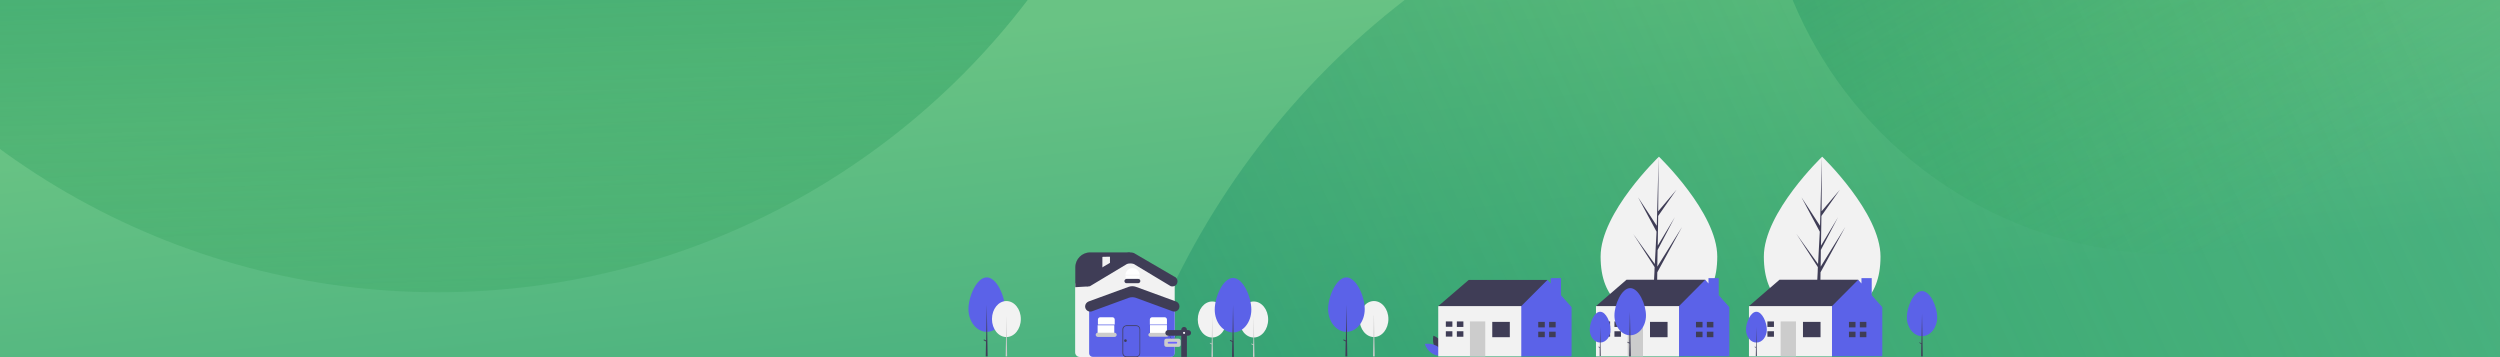 <?xml version="1.0" encoding="utf-8"?>
<!-- Generator: Adobe Illustrator 25.1.0, SVG Export Plug-In . SVG Version: 6.00 Build 0)  -->
<svg version="1.1" id="图层_1" xmlns="http://www.w3.org/2000/svg" xmlns:xlink="http://www.w3.org/1999/xlink" x="0px" y="0px"
	 viewBox="0 0 1680 240" style="enable-background:new 0 0 1680 240;" xml:space="preserve">
<rect x="0" y="0" width="1680" height="240" fill="#333333" stroke="none"/>
<style type="text/css">
	.st0{fill:url(#SVGID_1_);}
	.st1{clip-path:url(#SVGID_3_);}
	.st2{fill:url(#SVGID_4_);}
	.st3{opacity:0.6;fill:url(#SVGID_5_);enable-background:new    ;}
	.st4{opacity:0.5;fill:url(#SVGID_6_);enable-background:new    ;}
	.st5{fill:#3F3D56;}
	.st6{fill:#5B62E8;}
	.st7{fill:#F2F2F2;}
	.st8{fill:#CCCCCC;}
	.st9{fill:#FFFFFF;}
	.st10{fill:#6C63FF;}
</style>
<linearGradient id="SVGID_1_" gradientUnits="userSpaceOnUse" x1="826.428" y1="603.555" x2="854.149" y2="845.483" gradientTransform="matrix(1 0 0 1 0 -602)">
	<stop  offset="0" style="stop-color:#69C384"/>
	<stop  offset="1" style="stop-color:#49B17F"/>
</linearGradient>
<path class="st0" d="M0,0h1680v240H0V0z"/>
<g>
	<defs>
		<rect id="SVGID_2_" width="1680" height="240"/>
	</defs>
	<clipPath id="SVGID_3_">
		<use xlink:href="#SVGID_2_"  style="overflow:visible;"/>
	</clipPath>
	<g class="st1">
		
			<linearGradient id="SVGID_4_" gradientUnits="userSpaceOnUse" x1="291.283" y1="196.581" x2="310.374" y2="853.626" gradientTransform="matrix(1 0 0 1 0 -602)">
			<stop  offset="0" style="stop-color:#23A082"/>
			<stop  offset="1" style="stop-color:#32A054;stop-opacity:0.2"/>
		</linearGradient>
		<circle class="st2" cx="294.3" cy="-301.6" r="498"/>
		
			<linearGradient id="SVGID_5_" gradientUnits="userSpaceOnUse" x1="734.342" y1="1277.418" x2="1734.428" y2="813.155" gradientTransform="matrix(1 0 0 1 0 -602)">
			<stop  offset="0" style="stop-color:#208E74"/>
			<stop  offset="1" style="stop-color:#23A049;stop-opacity:0"/>
		</linearGradient>
		<circle class="st3" cx="1272.7" cy="425.5" r="537.7"/>
		
			<linearGradient id="SVGID_6_" gradientUnits="userSpaceOnUse" x1="1366.867" y1="339.864" x2="1592.097" y2="716.085" gradientTransform="matrix(1 0 0 1 0 -602)">
			<stop  offset="0" style="stop-color:#15866B"/>
			<stop  offset="1" style="stop-color:#23A049;stop-opacity:0"/>
		</linearGradient>
		<circle class="st4" cx="1460.4" cy="-105.9" r="276.8"/>
	</g>
</g>
<g id="图层_1_1_">
	<path class="st5" d="M964.2,233.7c1.5,2.4,3.6,4.2,6.2,5.3c1.4-5.7-1.7-11.5-7.2-13.4C962.7,228.4,963,231.2,964.2,233.7z"/>
	<path class="st6" d="M965.6,232.5c2.3,1.6,4.1,3.8,5,6.5c-5.7,1.2-11.4-2.2-13.1-7.9C960.3,230.7,963.1,231.2,965.6,232.5z"/>
	<path class="st7" d="M1154,172.4c0,29.6-17.6,39.9-39.2,39.9s-39.2-10.3-39.2-39.9s39.2-67.1,39.2-67.1S1154,142.9,1154,172.4z"/>
	<polygon class="st5" points="1113.3,207.8 1113.7,183 1130.4,152.4 1113.7,179.2 1113.9,168 1125.5,145.9 1114,165.1 1114,165.1 
		1114.3,145.1 1126.6,127.5 1114.3,142 1114.6,105.3 1113.3,153.8 1113.4,151.8 1100.8,132.6 1113.2,155.7 1112,178 1112,177.4 
		1097.5,157.2 1111.9,179.5 1111.8,182.3 1111.8,182.3 1111.8,182.6 1108.8,239.2 1112.8,239.2 1113.2,210 1127.6,187.7 	"/>
	<path class="st7" d="M1263.7,172.4c0,29.6-17.6,39.9-39.2,39.9c-21.7,0-39.2-10.3-39.2-39.9s39.2-67.1,39.2-67.1
		S1263.7,142.9,1263.7,172.4z"/>
	<polygon class="st5" points="1223,207.8 1223.4,183 1240.1,152.4 1223.5,179.2 1223.6,168 1235.2,145.9 1223.7,165.1 1223.7,165.1 
		1224,145.1 1236.4,127.5 1224.1,142 1224.3,105.3 1223,153.8 1223.1,151.8 1210.6,132.6 1222.9,155.7 1221.7,178 1221.7,177.4 
		1207.2,157.2 1221.6,179.5 1221.5,182.3 1221.5,182.3 1221.5,182.6 1218.5,239.2 1222.5,239.2 1223,210 1237.3,187.7 	"/>
	<polygon class="st5" points="968.7,209.4 966.5,205.7 987,188.1 1039.9,188.1 1039.9,193.2 1020.8,213.8 998.8,218.2 	"/>
	<polygon class="st6" points="1049,198.4 1049,186.9 1042.1,186.9 1042.1,190.5 1039.9,188.1 1022.3,205.7 1019.4,208.6 
		1015.7,223.3 1022.3,239.5 1056.1,239.5 1056.1,206.4 	"/>
	<rect x="966.5" y="205.7" class="st7" width="55.8" height="33.8"/>
	<rect x="1002.8" y="216.3" class="st5" width="11.8" height="10.3"/>
	<rect x="987.8" y="216" class="st8" width="10.3" height="23.5"/>
	<polygon class="st5" points="976,219.6 976,216 971.6,216 971.6,219.6 975.7,219.6 	"/>
	<polygon class="st5" points="975.7,222.6 971.6,222.6 971.6,226.2 976,226.2 976,222.6 	"/>
	<rect x="979" y="216" class="st5" width="4.4" height="3.7"/>
	<rect x="979" y="222.6" class="st5" width="4.4" height="3.7"/>
	<polygon class="st5" points="1038.1,220 1038.1,216.3 1033.7,216.3 1033.7,220 1037.7,220 	"/>
	<polygon class="st5" points="1037.7,222.9 1033.7,222.9 1033.7,226.6 1038.1,226.6 1038.1,222.9 	"/>
	<rect x="1041" y="216.3" class="st5" width="4.4" height="3.7"/>
	<rect x="1041" y="222.9" class="st5" width="4.4" height="3.7"/>
	<polygon class="st5" points="1074.7,209.3 1072.5,205.7 1093,188 1145.9,188 1145.9,193.2 1126.8,213.7 1104.8,218.1 	"/>
	<polygon class="st6" points="1155,198.4 1155,186.9 1148.1,186.9 1148.1,190.5 1145.9,188 1128.3,205.7 1125.3,208.6 1121.7,223.3 
		1128.3,239.4 1162.1,239.4 1162.1,206.4 	"/>
	<rect x="1072.5" y="205.7" class="st7" width="55.8" height="33.8"/>
	<rect x="1108.8" y="216.3" class="st5" width="11.8" height="10.3"/>
	<rect x="1093.8" y="216" class="st8" width="10.3" height="23.5"/>
	<polygon class="st5" points="1082,219.6 1082,216 1077.6,216 1077.6,219.6 1081.6,219.6 	"/>
	<polygon class="st5" points="1081.6,222.6 1077.6,222.6 1077.6,226.2 1082,226.2 1082,222.6 	"/>
	<rect x="1084.9" y="216" class="st5" width="4.4" height="3.7"/>
	<rect x="1084.9" y="222.6" class="st5" width="4.4" height="3.7"/>
	<polygon class="st5" points="1144.1,220 1144.1,216.3 1139.7,216.3 1139.7,220 1143.7,220 	"/>
	<polygon class="st5" points="1143.7,222.9 1139.7,222.9 1139.7,226.6 1144.1,226.6 1144.1,222.9 	"/>
	<rect x="1147" y="216.3" class="st5" width="4.4" height="3.7"/>
	<rect x="1147" y="222.9" class="st5" width="4.4" height="3.7"/>
	<polygon class="st5" points="1177.5,209.3 1175.3,205.7 1195.8,188 1248.7,188 1248.7,193.2 1229.6,213.7 1207.6,218.1 	"/>
	<polygon class="st6" points="1257.8,198.4 1257.8,186.9 1250.9,186.9 1250.9,190.5 1248.7,188 1231.1,205.7 1228.2,208.6 
		1224.5,223.3 1231.1,239.4 1264.9,239.4 1264.9,206.4 	"/>
	<rect x="1175.3" y="205.7" class="st7" width="55.8" height="33.8"/>
	<rect x="1211.6" y="216.3" class="st5" width="11.8" height="10.3"/>
	<rect x="1196.6" y="216" class="st8" width="10.3" height="23.5"/>
	<polygon class="st5" points="1184.8,219.6 1184.8,216 1180.4,216 1180.4,219.6 1184.4,219.6 	"/>
	<polygon class="st5" points="1184.4,222.6 1180.4,222.6 1180.4,226.2 1184.8,226.2 1184.8,222.6 	"/>
	<rect x="1187.7" y="216" class="st5" width="4.4" height="3.7"/>
	<rect x="1187.7" y="222.6" class="st5" width="4.4" height="3.7"/>
	<polygon class="st5" points="1246.9,220 1246.9,216.3 1242.5,216.3 1242.5,220 1246.5,220 	"/>
	<polygon class="st5" points="1246.5,222.9 1242.5,222.9 1242.5,226.6 1246.9,226.6 1246.9,222.9 	"/>
	<rect x="1249.8" y="216.3" class="st5" width="4.4" height="3.7"/>
	<rect x="1249.8" y="222.9" class="st5" width="4.4" height="3.7"/>
	<path class="st7" d="M722.5,236.6v-45.2c0-0.7,0.4-1.4,1-1.7l33.8-13.9c2.6-1.3,5.6-1.3,8.1,0l23,13.9c0.6,0.3,1,1,1,1.7v45.2
		c0.1,1.8-1.3,3.2-3,3.3l0,0h-60.9C723.7,239.8,722.4,238.3,722.5,236.6z"/>
	<path class="st6" d="M731.9,237.5v-31.6c0-0.5,0.4-1,0.9-1.2l24.4-9.7c2.2-0.9,4.7-0.9,7,0l24.3,9.7c0.5,0.2,0.8,0.7,0.9,1.2v31.6
		c-0.1,1.4-1.2,2.4-2.6,2.3h-52.2C733.1,239.9,732,238.9,731.9,237.5L731.9,237.5z"/>
	<ellipse class="st7" cx="814.6" cy="214.7" rx="9.7" ry="12.1"/>
	<polygon class="st8" points="815.1,239.8 814.1,239.8 814.6,212.3 814.6,212.3 	"/>
	<path class="st8" d="M813.3,230.4l1.4,0.7l-0.2,0.4l-1.4-0.7c-0.1-0.1-0.2-0.2-0.1-0.3l0,0C813,230.4,813.1,230.3,813.3,230.4
		L813.3,230.4z"/>
	<ellipse class="st7" cx="842.5" cy="214.7" rx="9.7" ry="12.1"/>
	<path class="st8" d="M840.9,231.3l1.2,0.6l-0.1,7.9h1l-0.5-27.5l0,0l-0.3,19.1l-1-0.5c-0.1-0.1-0.3,0-0.3,0.1l0,0
		C840.8,231,840.8,231.2,840.9,231.3C840.9,231.2,840.9,231.3,840.9,231.3z"/>
	<path class="st6" d="M840.9,208.1c0,8.5-5.5,15.3-12.3,15.3s-12.3-6.9-12.3-15.3s5.5-21.3,12.3-21.3S840.9,199.5,840.9,208.1z"/>
	<path class="st5" d="M826.5,228.6c-0.1,0.1,0,0.3,0.1,0.4l0,0l1.5,0.8l-0.2,10h1.3l-0.6-34.8l0,0l-0.4,24.2l-1.2-0.7l0,0
		C826.7,228.4,826.5,228.4,826.5,228.6L826.5,228.6L826.5,228.6z"/>
	<path class="st9" d="M784.2,218.1v-3.3c0-0.8-0.6-1.6-1.5-1.6c-0.1,0-0.1,0-0.2,0h-8.3c-0.8,0-1.5,0.7-1.5,1.5v0.1v3.3H784.2z"/>
	<path class="st9" d="M772.8,218.6v5.1c0,0.8,0.7,1.5,1.5,1.5h8.3c0.8,0,1.6-0.6,1.6-1.5v-0.1v-5.1h-11.4V218.6z"/>
	<path class="st5" d="M732.7,209.4c-1.9,0-3.5-1.5-3.5-3.5l0,0c0-1.4,0.9-2.7,2.3-3.3l27.1-9.9c1.5-0.5,3.1-0.5,4.6,0l27.1,9.9
		c1.4,0.5,2.3,1.8,2.3,3.3l0,0c0,0.4-0.1,0.8-0.2,1.2c-0.7,1.8-2.6,2.7-4.4,2.1l0,0l-24.8-9.1c-1.5-0.5-3.1-0.5-4.6,0l-24.8,9.1
		C733.5,209.3,733.1,209.4,732.7,209.4z"/>
	<path class="st5" d="M754.3,237.3v-16c0-1.5,1.2-2.6,2.6-2.7l0,0h6.6c1.5,0,2.7,1.2,2.7,2.7l0,0v16c0,1.5-1.2,2.7-2.7,2.7l0,0H757
		C755.5,240,754.3,238.8,754.3,237.3C754.3,237.4,754.3,237.4,754.3,237.3z M757,219.1c-1.2,0-2.2,1-2.2,2.2l0,0v16
		c0,1.2,1,2.2,2.2,2.2h6.6c1.2,0,2.2-1,2.2-2.2v-16c0-1.2-1-2.2-2.2-2.2l0,0H757z"/>
	<path class="st9" d="M765.9,184.6c-0.2-2.6-2.5-4.6-5.2-4.4c-2.3,0.2-4.2,2-4.4,4.4H765.9z"/>
	<path class="st9" d="M756.3,185.1c0,2.6,2.1,4.8,4.8,4.8c2.6,0,4.8-2.1,4.8-4.8H756.3z"/>
	<path class="st5" d="M755.6,188.9c0-0.8,0.7-1.4,1.4-1.5h8c0.8,0.1,1.4,0.8,1.3,1.6c-0.1,0.7-0.6,1.2-1.3,1.3h-8
		C756.3,190.4,755.6,189.7,755.6,188.9L755.6,188.9z"/>
	<path class="st8" d="M772.9,223.7L772.9,223.7c-0.7,0.1-1.2,0.7-1.2,1.4c0.1,0.6,0.5,1.1,1.2,1.2h11.3c0.7-0.1,1.2-0.7,1.2-1.4
		c-0.1-0.6-0.5-1.1-1.2-1.2H772.9z"/>
	<path class="st9" d="M737.6,218.6v5.1c0,0.8,0.7,1.5,1.5,1.5h8.2c0.8,0,1.5-0.7,1.5-1.5v-5.1H737.6z"/>
	<path class="st9" d="M749.1,218.1v-3.3c0-0.8-0.6-1.6-1.5-1.6h-0.1h-8.2c-0.8,0-1.5,0.7-1.5,1.5v0.1v3.3H749.1z"/>
	<circle class="st5" cx="756.3" cy="228.9" r="0.9"/>
	<polygon class="st5" points="784.9,223.7 785.1,223.6 788,229.1 791.5,223.6 791.7,223.7 788,229.5 	"/>
	<path class="st5" d="M783.1,223.7c0,1,0.8,1.9,1.9,1.9h8.8v14.2c3.8,0,0,0,3.8,0v-14.2h0.9c1,0,1.9-0.8,1.9-1.9
		c0-1-0.8-1.9-1.9-1.9h-0.9v-0.2l0,0c0-1-0.8-1.9-1.9-1.9l0,0c-1,0-1.9,0.8-1.9,1.9v0.2h-8.9C783.9,221.9,783.1,222.7,783.1,223.7z"
		/>
	<circle class="st9" cx="795.7" cy="223.7" r="0.7"/>
	<path class="st8" d="M782.4,231.7V229c0-0.8,0.6-1.4,1.4-1.4l0,0h8.2c0.8,0,1.4,0.6,1.4,1.4l0,0v2.7c0,0.8-0.6,1.4-1.4,1.4l0,0
		h-8.2C783,233.1,782.4,232.5,782.4,231.7L782.4,231.7z"/>
	<path class="st10" d="M791.1,230.3L791.1,230.3c0,0.3-0.2,0.6-0.6,0.6l0,0h-5.2c-0.3,0-0.6-0.2-0.6-0.6l0,0c0-0.3,0.3-0.6,0.6-0.6
		h5.2C790.8,229.7,791.1,230,791.1,230.3z"/>
	<path class="st8" d="M736.3,225c0-0.8,0.6-1.4,1.4-1.4l0,0H749c0.8,0,1.4,0.6,1.4,1.4c0,0.8-0.6,1.4-1.4,1.4h-11.3
		C737,226.4,736.3,225.8,736.3,225z"/>
	<path class="st5" d="M722.6,179.6c0-5.5,4.5-10,10-10l0,0h26.6c0,8.4-21.7,11.2-28.3,22.9c-5.6,0.3-8.3,0.5-8.3,0.5V179.6z"/>
	<path class="st7" d="M741,172.6c-0.1,0-0.2,0.1-0.2,0.2l0,0v7.6c0,0.1,0.1,0.2,0.2,0.2l0,0h4.7c0.1,0,0.2-0.1,0.2-0.2v-7.7
		c0-0.1-0.1-0.2-0.2-0.2L741,172.6z"/>
	<path class="st5" d="M731.4,192.5c-1.9,0-3.5-1.6-3.5-3.5l0,0c0-1.4,0.9-2.7,2.3-3.2l27.1-15.8c1.5-0.5,3.1-0.5,4.6,0l27.1,15.8
		c1.4,0.5,2.3,1.8,2.3,3.2l0,0c0,0.4-0.1,0.8-0.2,1.2c-0.6,1.8-2.6,2.7-4.4,2.1l0,0l-24.8-14.9c-1.5-0.5-3.1-0.5-4.6,0l-24.8,14.9
		C732.2,192.4,731.8,192.5,731.4,192.5z"/>
	<path class="st6" d="M675.4,207.7c0,8.5-5.5,15.3-12.3,15.3s-12.3-6.9-12.3-15.3s5.5-21.3,12.3-21.3S675.4,199.3,675.4,207.7z"/>
	<path class="st5" d="M661,228.3c-0.1,0.1,0,0.3,0.1,0.4l1.5,0.8l-0.2,10h1.3l-0.6-34.8l0,0l-0.4,24.1l-1.2-0.6l0,0
		C661.4,228.1,661.2,228.1,661,228.3L661,228.3z"/>
	<ellipse class="st7" cx="923.3" cy="214.4" rx="9.7" ry="12.1"/>
	<polygon class="st8" points="923.8,239.5 922.7,239.5 923.2,212 923.3,212 	"/>
	<path class="st6" d="M917.1,207.7c0,8.5-5.5,15.3-12.3,15.3s-12.3-6.9-12.3-15.3s5.5-21.3,12.3-21.3
		C911.6,186.5,917.1,199.3,917.1,207.7z"/>
	<path class="st5" d="M902.7,228.3c-0.1,0.1,0,0.3,0.1,0.4l1.5,0.8l-0.2,10h1.3l-0.6-34.8l0,0l-0.4,24.1l-1.2-0.6l0,0
		C903,228.1,902.8,228.1,902.7,228.3L902.7,228.3z"/>
	<ellipse class="st7" cx="676.3" cy="214.4" rx="9.7" ry="12.1"/>
	<polygon class="st8" points="676.8,239.5 675.8,239.5 676.3,212 676.3,212 	"/>
	<path class="st6" d="M1106.1,212c0,7.3-4.8,13.3-10.6,13.3c-5.9,0-10.6-6-10.6-13.3s4.8-18.4,10.6-18.4S1106.1,204.7,1106.1,212z"
		/>
	<path class="st5" d="M1093.6,229.8c-0.1,0.1,0,0.3,0.1,0.4l1.3,0.7l-0.2,8.6h1.1l-0.6-30.1l0,0l-0.4,20.9l-1.1-0.6l0,0
		C1093.9,229.6,1093.7,229.7,1093.6,229.8L1093.6,229.8z"/>
	<path class="st6" d="M1082.3,221.5c0,4.8-3.1,8.7-7,8.7s-7-3.9-7-8.7s3.1-12,7-12C1079.3,209.5,1082.3,216.7,1082.3,221.5z"/>
	<path class="st5" d="M1074.2,233.1c-0.1,0.1-0.1,0.2,0,0.2l0.8,0.4v5.6h0.7l-0.4-19.7l0,0l-0.2,13.7l-0.7-0.4l0,0
		C1074.3,233,1074.2,233,1074.2,233.1L1074.2,233.1z"/>
	<path class="st6" d="M1187.3,221.5c0,4.8-3.1,8.7-7,8.7s-7-3.9-7-8.7s3.1-12,7-12C1184.2,209.5,1187.3,216.7,1187.3,221.5z"/>
	<path class="st5" d="M1179.1,233.1c0,0.1,0,0.2,0.1,0.2l0,0l0.8,0.4l-0.1,5.6h0.7l-0.4-19.7l0,0l-0.2,13.7l-0.7-0.4l0,0
		C1179.3,233,1179.2,233,1179.1,233.1L1179.1,233.1z"/>
	<path class="st6" d="M1301.8,213.2c0,7-4.6,12.7-10.2,12.7s-10.2-5.7-10.2-12.7s4.6-17.6,10.2-17.6S1301.8,206.2,1301.8,213.2z"/>
	<path class="st5" d="M1289.8,230.2c-0.1,0.1,0,0.3,0.1,0.3l0,0l1.2,0.7l-0.1,8.3h1.1l-0.5-28.8l0,0l-0.4,20l-1-0.5l0,0
		C1290.1,230,1289.9,230.1,1289.8,230.2C1289.9,230.2,1289.9,230.2,1289.8,230.2L1289.8,230.2z"/>
</g>
</svg>
